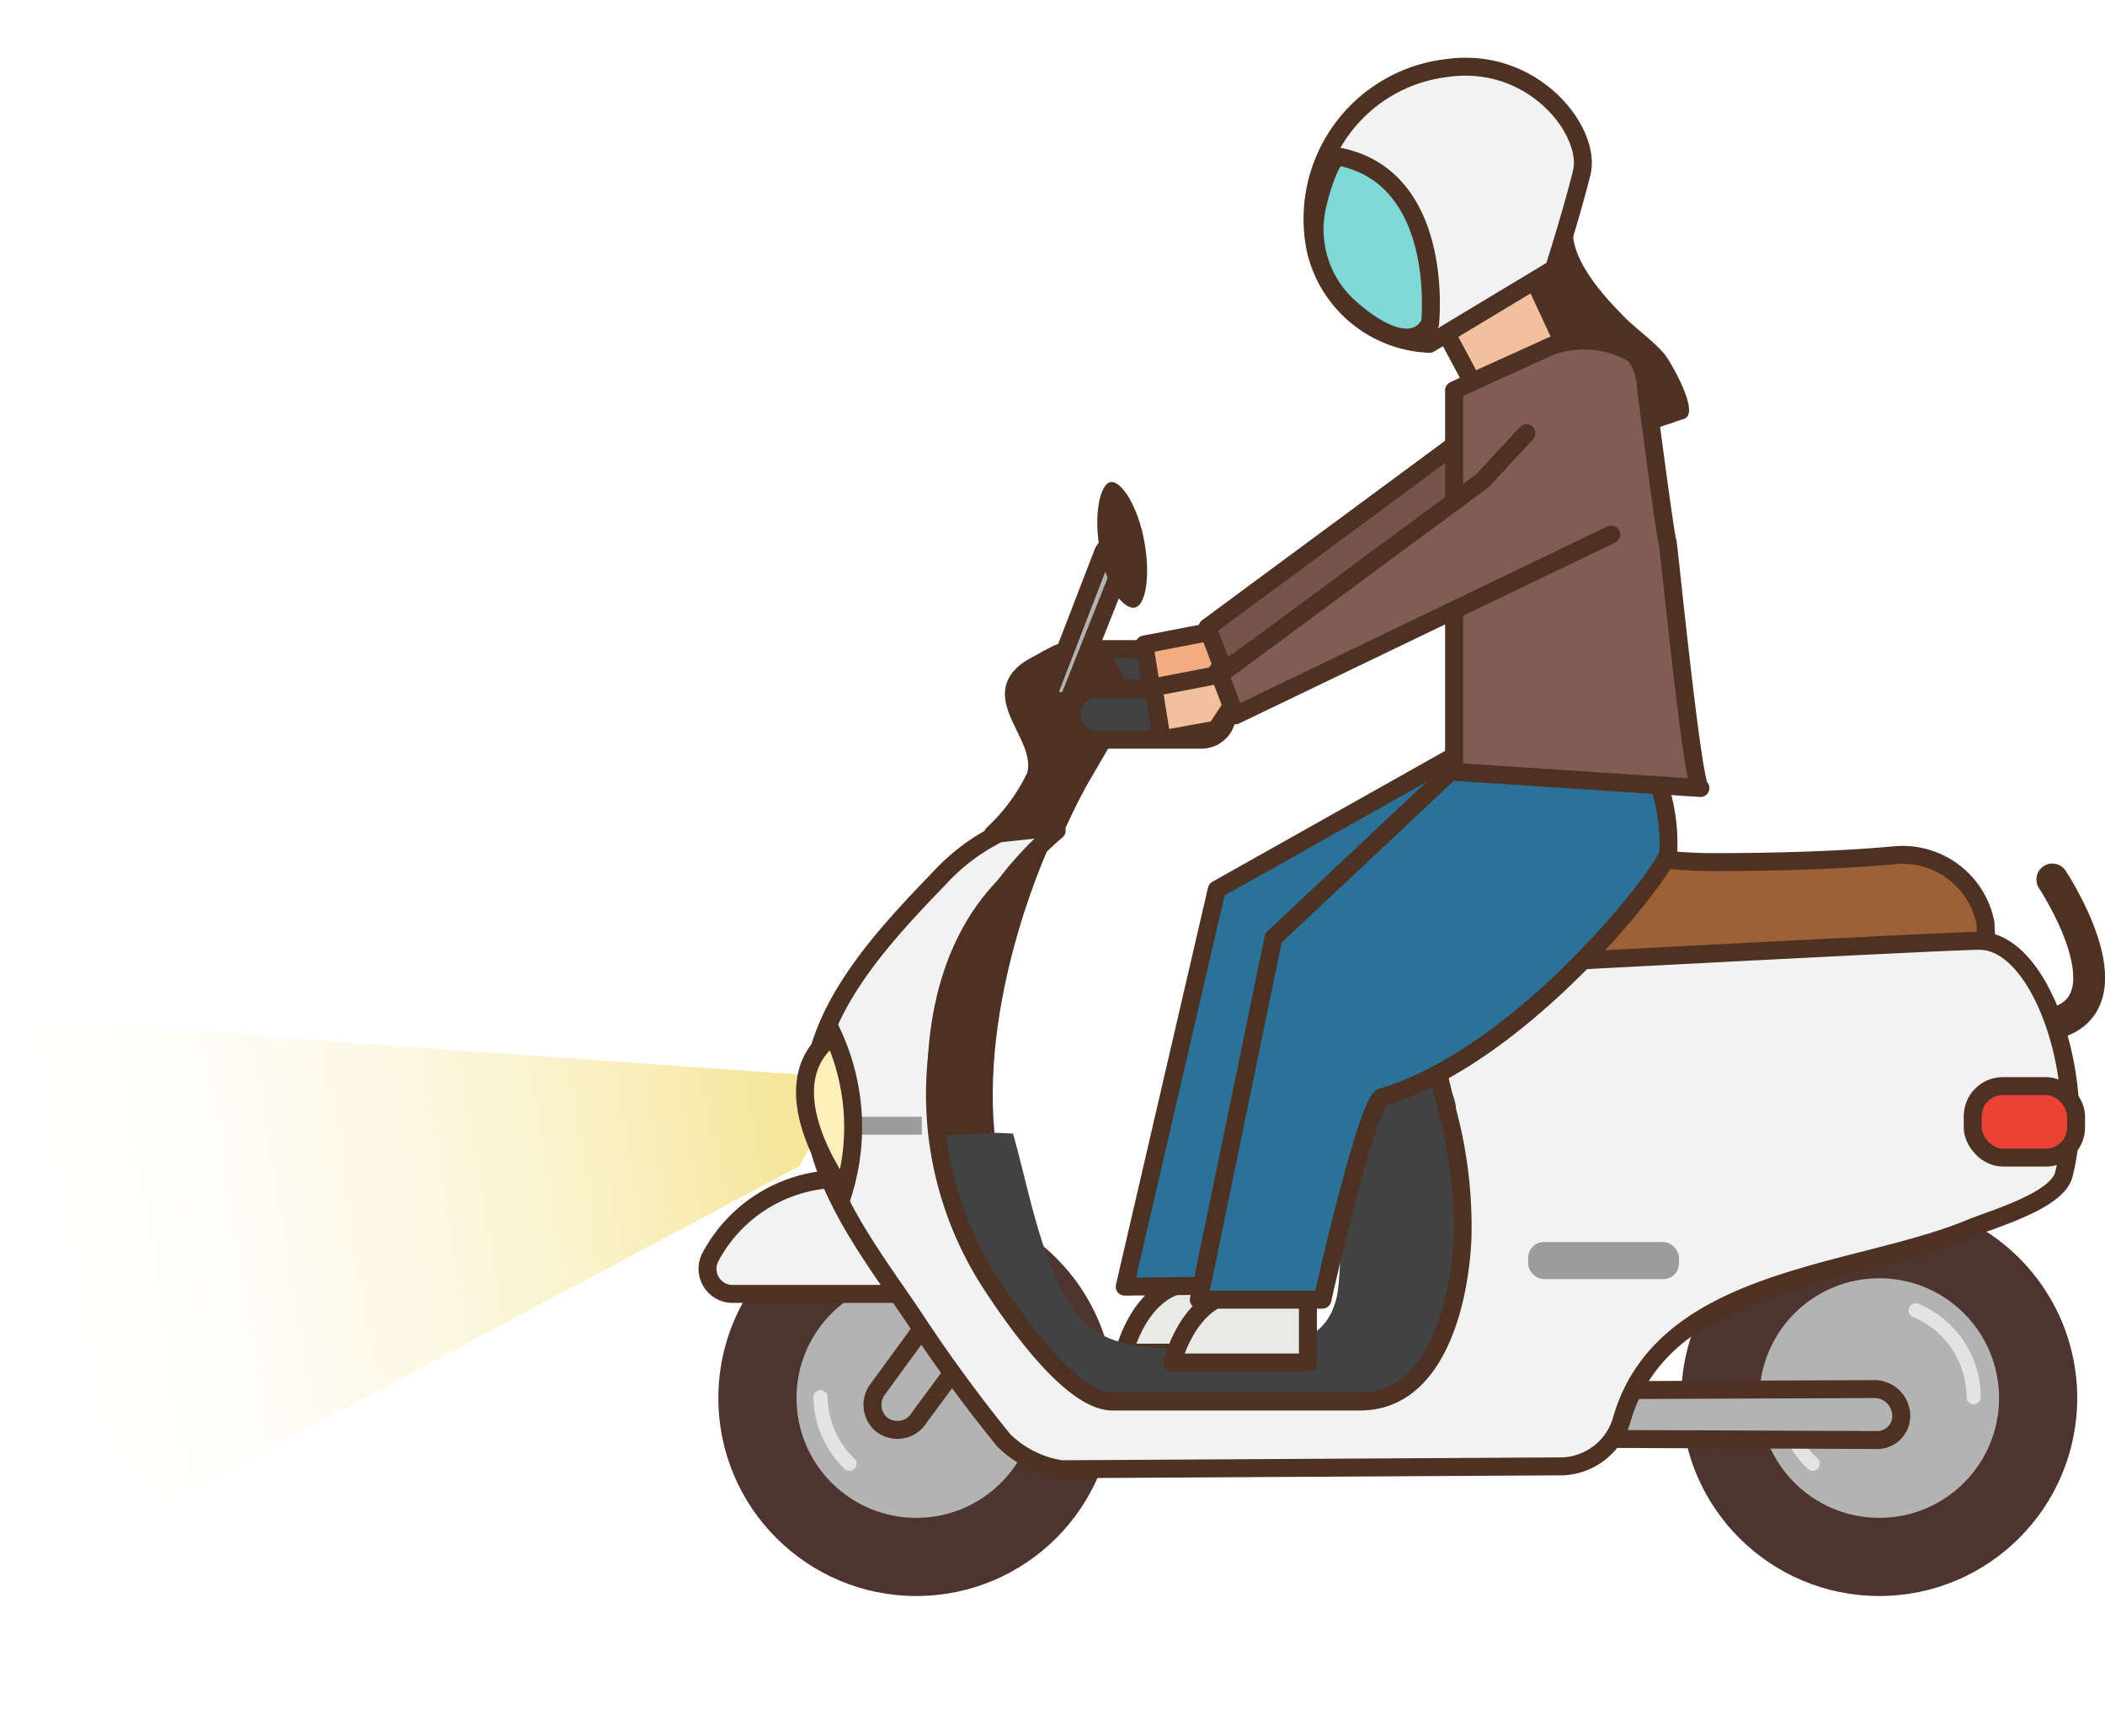 <svg xmlns="http://www.w3.org/2000/svg" xmlns:xlink="http://www.w3.org/1999/xlink" viewBox="0 -2 72.73 60"><defs><style>.cls-1{fill:url(#未命名漸層_107)}.cls-2{fill:#4e342e}.cls-10,.cls-3{fill:#b3b3b3}.cls-18,.cls-4,.cls-5{fill:none}.cls-4{stroke:#e3e3e3;stroke-width:.49px}.cls-10,.cls-11,.cls-13,.cls-14,.cls-20,.cls-21,.cls-23,.cls-4,.cls-5,.cls-6,.cls-8,.cls-9{stroke-linecap:round;stroke-linejoin:round}.cls-10,.cls-11,.cls-13,.cls-14,.cls-17,.cls-19,.cls-20,.cls-21,.cls-22,.cls-23,.cls-5,.cls-6,.cls-7,.cls-8,.cls-9{stroke:#4d3224}.cls-5{stroke-width:1.1px}.cls-6{fill:#e9e9e7}.cls-10,.cls-11,.cls-13,.cls-14,.cls-17,.cls-18,.cls-19,.cls-20,.cls-21,.cls-22,.cls-23,.cls-6,.cls-7,.cls-8,.cls-9{stroke-width:.62px}.cls-12,.cls-7{fill:#424242}.cls-17,.cls-18,.cls-19,.cls-22,.cls-7{stroke-miterlimit:10}.cls-8{fill:#f1ad80}.cls-9{fill:#75544c}.cls-11{fill:#f2f2f3}.cls-13{fill:#9e6036}.cls-14,.cls-15{fill:#4d3224}.cls-16{fill:#9c9c9c}.cls-17{fill:#ea4336}.cls-18{stroke:#9c9c9c}.cls-19{fill:#ffefba}.cls-20{fill:#2b7299}.cls-21{fill:#f2c09f}.cls-22{fill:#80d8d6}.cls-23{fill:#805c54}.Body{-webkit-animation:shock-An 2s linear infinite;animation:shock-An 2s linear infinite}@keyframes shock-An{0%{-webkit-transform:translateY(0px);transform:translateY(0px)}15%{-webkit-transform:translateY(-2px);transform:translateY(-2px)}30%{-webkit-transform:translateY(0px);transform:translateY(0px)}40%{-webkit-transform:translateY(0px);transform:translateY(0px)}55%{-webkit-transform:translateY(-2px);transform:translateY(-2px)}70%{-webkit-transform:translateY(0px);transform:translateY(0px)}85%{-webkit-transform:translateY(-2px);transform:translateY(-2px)}100%{-webkit-transform:translateY(0px);transform:translateY(0px)}}</style><linearGradient id="未命名漸層_107" x1="851.77" y1="1129.8" x2="829.6" y2="1130.45" gradientTransform="matrix(-1.24, 0.26, 0.2, 0.98, 830.39, -1282.56)" gradientUnits="userSpaceOnUse"><stop offset="0" stop-color="#fff" stop-opacity="0"/><stop offset=".61" stop-color="#f9f0c2" stop-opacity=".6"/><stop offset="1" stop-color="#f5e69a"/></linearGradient></defs><title>n-home-traffic-after-02</title><g class="Tires"><animateTransform attributeName="transform" dur="260ms" from="0 64.93 46.31" to="-360 64.93 46.31" type="rotate" attributeType="auto" repeatCount="indefinite" /><circle class="cls-2" cx="64.93" cy="46.31" r="6.84"/><circle class="cls-3" cx="64.93" cy="46.31" r="4.14"/><path class="cls-4" d="M68.19 46.28a3.25 3.25.0 0 0-2-3"/><path class="cls-4" d="M62.63 48.58a3.23 3.23.0 0 1-1-2.3"/></g><g class="Tires"><animateTransform attributeName="transform" dur="260ms" from="0 31.66 46.31" to="-360 31.66 46.31" type="rotate" attributeType="auto" repeatCount="indefinite" /><circle class="cls-2" cx="31.66" cy="46.31" r="6.84"/><circle class="cls-3" cx="31.66" cy="46.31" r="4.14"/><path class="cls-4" d="M34.91 46.28a3.26 3.26.0 0 0-2-3"/><path class="cls-4" d="M29.35 48.58a3.28 3.28.0 0 1-1-2.3"/></g><g class="Body"><g class="light"><path class="cls-1" d="M29.29 35.25l-28.23-2s-4.41 9.47 4.78 16.66L27.61 38.3l1.68-3" style="transform:translateX(1px);-webkit-transform:translateX(1px)"/><animate attributeType="auto" attributeName="opacity" dur=".4s" values="0.4;1;0.4" repeatCount="indefinite" begin="0"/></g><path class="cls-5" d="M70.91 28.39s2.74 4.12.18 4.94"/><path class="cls-6" d="M43.53 42.37v2.37H38.84s.51-2.17 2.17-2.4z"/><path class="cls-7" d="M41.24 22.19h-3.6a.89.89.0 0 1-.89-.88v0a.89.89.0 0 1 .89-.88h3.6a.88.88.0 0 1 .88.88v0A.88.88.0 0 1 41.24 22.19z"/><path class="cls-8" d="M42.25 20.91 41.71 21.72 39.82 22.07 39.54 20.27 41.83 19.83 42.25 20.91z"/><path class="cls-9" d="M53.76 11.34 56.69 14.84 42.25 21.09 41.72 19.68 50.79 12.98 53.76 11.34z"/><path class="cls-10" d="M31 47.41a.92.92.0 0 1-.52-.17A.89.89.0 0 1 30.33 46l3.43-4.7A.89.89.0 0 1 35 41.11a.88.88.0 0 1 .19 1.23L31.75 47A.87.87.0 0 1 31 47.41z"/><path class="cls-11" d="M35.88 42.71H25.24a.87.87.0 0 1-.69-1.28 5.09 5.09.0 0 1 4-2.67H32.7z"/><path class="cls-12" d="M35 37.17c.57 2 .88 4.08 1.94 5.86s3 1.55 5.28 1.55c1.65.0 3.66.14 4-1.94.13-1 .08-2 .16-3 .12-1.51.26-3 .41-4.52.07-.7.48-4.58 1.89-3.6l1.64 6s1.56 7.68-2.74 9.14l-9.33-.27s-4.48-1.74-5.94-9.33z"/><path class="cls-13" d="M68.69 31.72H48.78v-3.6a1.76 1.76.0 0 1 1.9-1.77c1.66.16 4.92 1.44 8.53 1.44 2.81.0 4.88-.11 6.29-.24a2.92 2.92.0 0 1 3.1 2.34z"/><path class="cls-10" d="M54.75 47.72a.81.81.0 0 1-.89-.78.9.9.0 0 1 .88-.9L64.81 46h0a.93.93.0 0 1 .88.94.83.83.0 0 1-.87.82z"/><path class="cls-11" d="M50 36.37a15.38 15.38.0 0 1 .53 4.42c-.09 2.09-.85 5.64-3.54 5.64H38.44c-1.47.0-3.5-3-4.2-4.07a12 12 0 0 1 2.27-15.66 2.7 2.7.0 0 0-2.23.22 7.07 7.07.0 0 0-1.81 1.41C30.51 30.37 28 33 28.07 36c0 .1.0.2.0.3.17 2.72 2.08 5.1 3.51 7.23a51.71 51.71.0 0 0 3.1 4.24 3.61 3.61.0 0 0 2 1L54 48.67A2.22 2.22.0 0 0 56.05 47c1.47-4.93 8.15-4.93 12.06-6.57.72-.3 3-.94 3.2-1.86.83-3.17-.75-8.06-2.92-8.06-1.23.0-19.79 1-19.8 1a38.76 38.76.0 0 1 1.28 4.31C49.92 36 50 36.19 50 36.37z"/><path class="cls-14" d="M34.31 26.82a6.63 6.63.0 0 0 1.47-2c.43-1.44-1.88-2.82.0-3.82.71-.38 1.25-.79 2-.44a2 2 0 0 1 .77 2.27c-.43.7-.82 1.38-1.18 2s-.62 1.19-.89 1.76z"/><path class="cls-15" d="M36.36 27s-2.47 5.12-2 10.15l-2.19.09S30.87 29.94 36.36 27z"/><rect class="cls-16" x="52.8" y="40.92" width="5.21" height="1.28" rx=".54" ry=".54" transform="translate(110.81 83.12) rotate(-180)"/><rect class="cls-17" x="68.16" y="35.52" width="3.57" height="2.47" rx="1.04" ry="1.04" transform="translate(139.89 73.52) rotate(-180)"/><path class="cls-18" d="M31.85 36.9H28.65z"/><path class="cls-19" d="M28.79 33.78a7.65 7.65.0 0 1 .36 5.38S26.4 35.54 28.79 33.78z"/><path class="cls-7" d="M41.52 23.56H37.91a.89.89.0 0 1-.88-.88v0a.89.89.0 0 1 .88-.88h3.61a.89.89.0 0 1 .88.88v0A.89.89.0 0 1 41.52 23.56z"/><path class="cls-20" d="M50.05 29.24 45.25 30.44 41.78 42.43 38.86 42.46 42.04 28.74 51.02 23.69 51.6 29.18 50.05 29.24z"/><path class="cls-21" d="M52.91 7.46 54.19 10.22 51.22 11.86 49.96 9.5 52.91 7.46z"/><path class="cls-21" d="M42.56 22.39 42.02 23.21 40.14 23.55 39.85 21.75 42.15 21.31 42.56 22.39z"/><path class="cls-11" d="M53.69 7.29l-4.3 2.59a4.2 4.2.0 0 1-3.93-3.24A5.25 5.25.0 0 1 50 .35c3-.42 5 2.21 4.65 3.62S53.69 7.29 53.69 7.29z"/><path class="cls-22" d="M49.41 9.18s.55-5-3.11-5.76c-.36-.08-.77 1.57-.8 1.75a3.63 3.63.0 0 0 .93 3.27C47.07 9.08 48.72 10.37 49.41 9.18z"/><path class="cls-6" d="M45.19 42.71v2.37H40.51s.51-2.17 2.17-2.4z"/><path class="cls-20" d="M57.1 24.55a6.42 6.42.0 0 1 .54 2.92c-.08.62-5 7-9.88 8.44-.54.16-2.07 7-2.07 7H41.42L44 30.41l6.24-5.86z"/><path class="cls-23" d="M56.36 10.18a.66.66.0 0 1 .22.22 2 2 0 0 1 .29 1c.06.47.69 5.33.75 5.33.1.74.87 8.48 1.13 8.5l-8.51-.56v-13.18c1.1-.52 2.2-1 3.32-1.52A3.43 3.43.0 0 1 56.36 10.18z"/><path class="cls-15" d="M54.53 5.25c-.71 1.25.73 2.82 1.53 3.64.44.46 1 .83 1.43 1.32.19.21 1.28 2.07.7 2.26l-1.09.37s.64-3-3-3.2l-1-1.83z"/><path class="cls-23" d="M55.67 16.47 42.68 22.72 42.15 21.31 51.22 14.61 52.74 12.97"/><path class="cls-10" d="M38.76 17.58 37 22a.37.37.0 0 1-.47.21.35.35.0 0 1-.21-.47l1.79-4.64a.38.38.0 0 1 .25-.23"/><path class="cls-15" d="M38 17c-.22-1.21.0-2.27.37-2.34s.95.84 1.17 2.06S39.58 19 39.16 19 38.21 18.19 38 17z"/></g></svg>